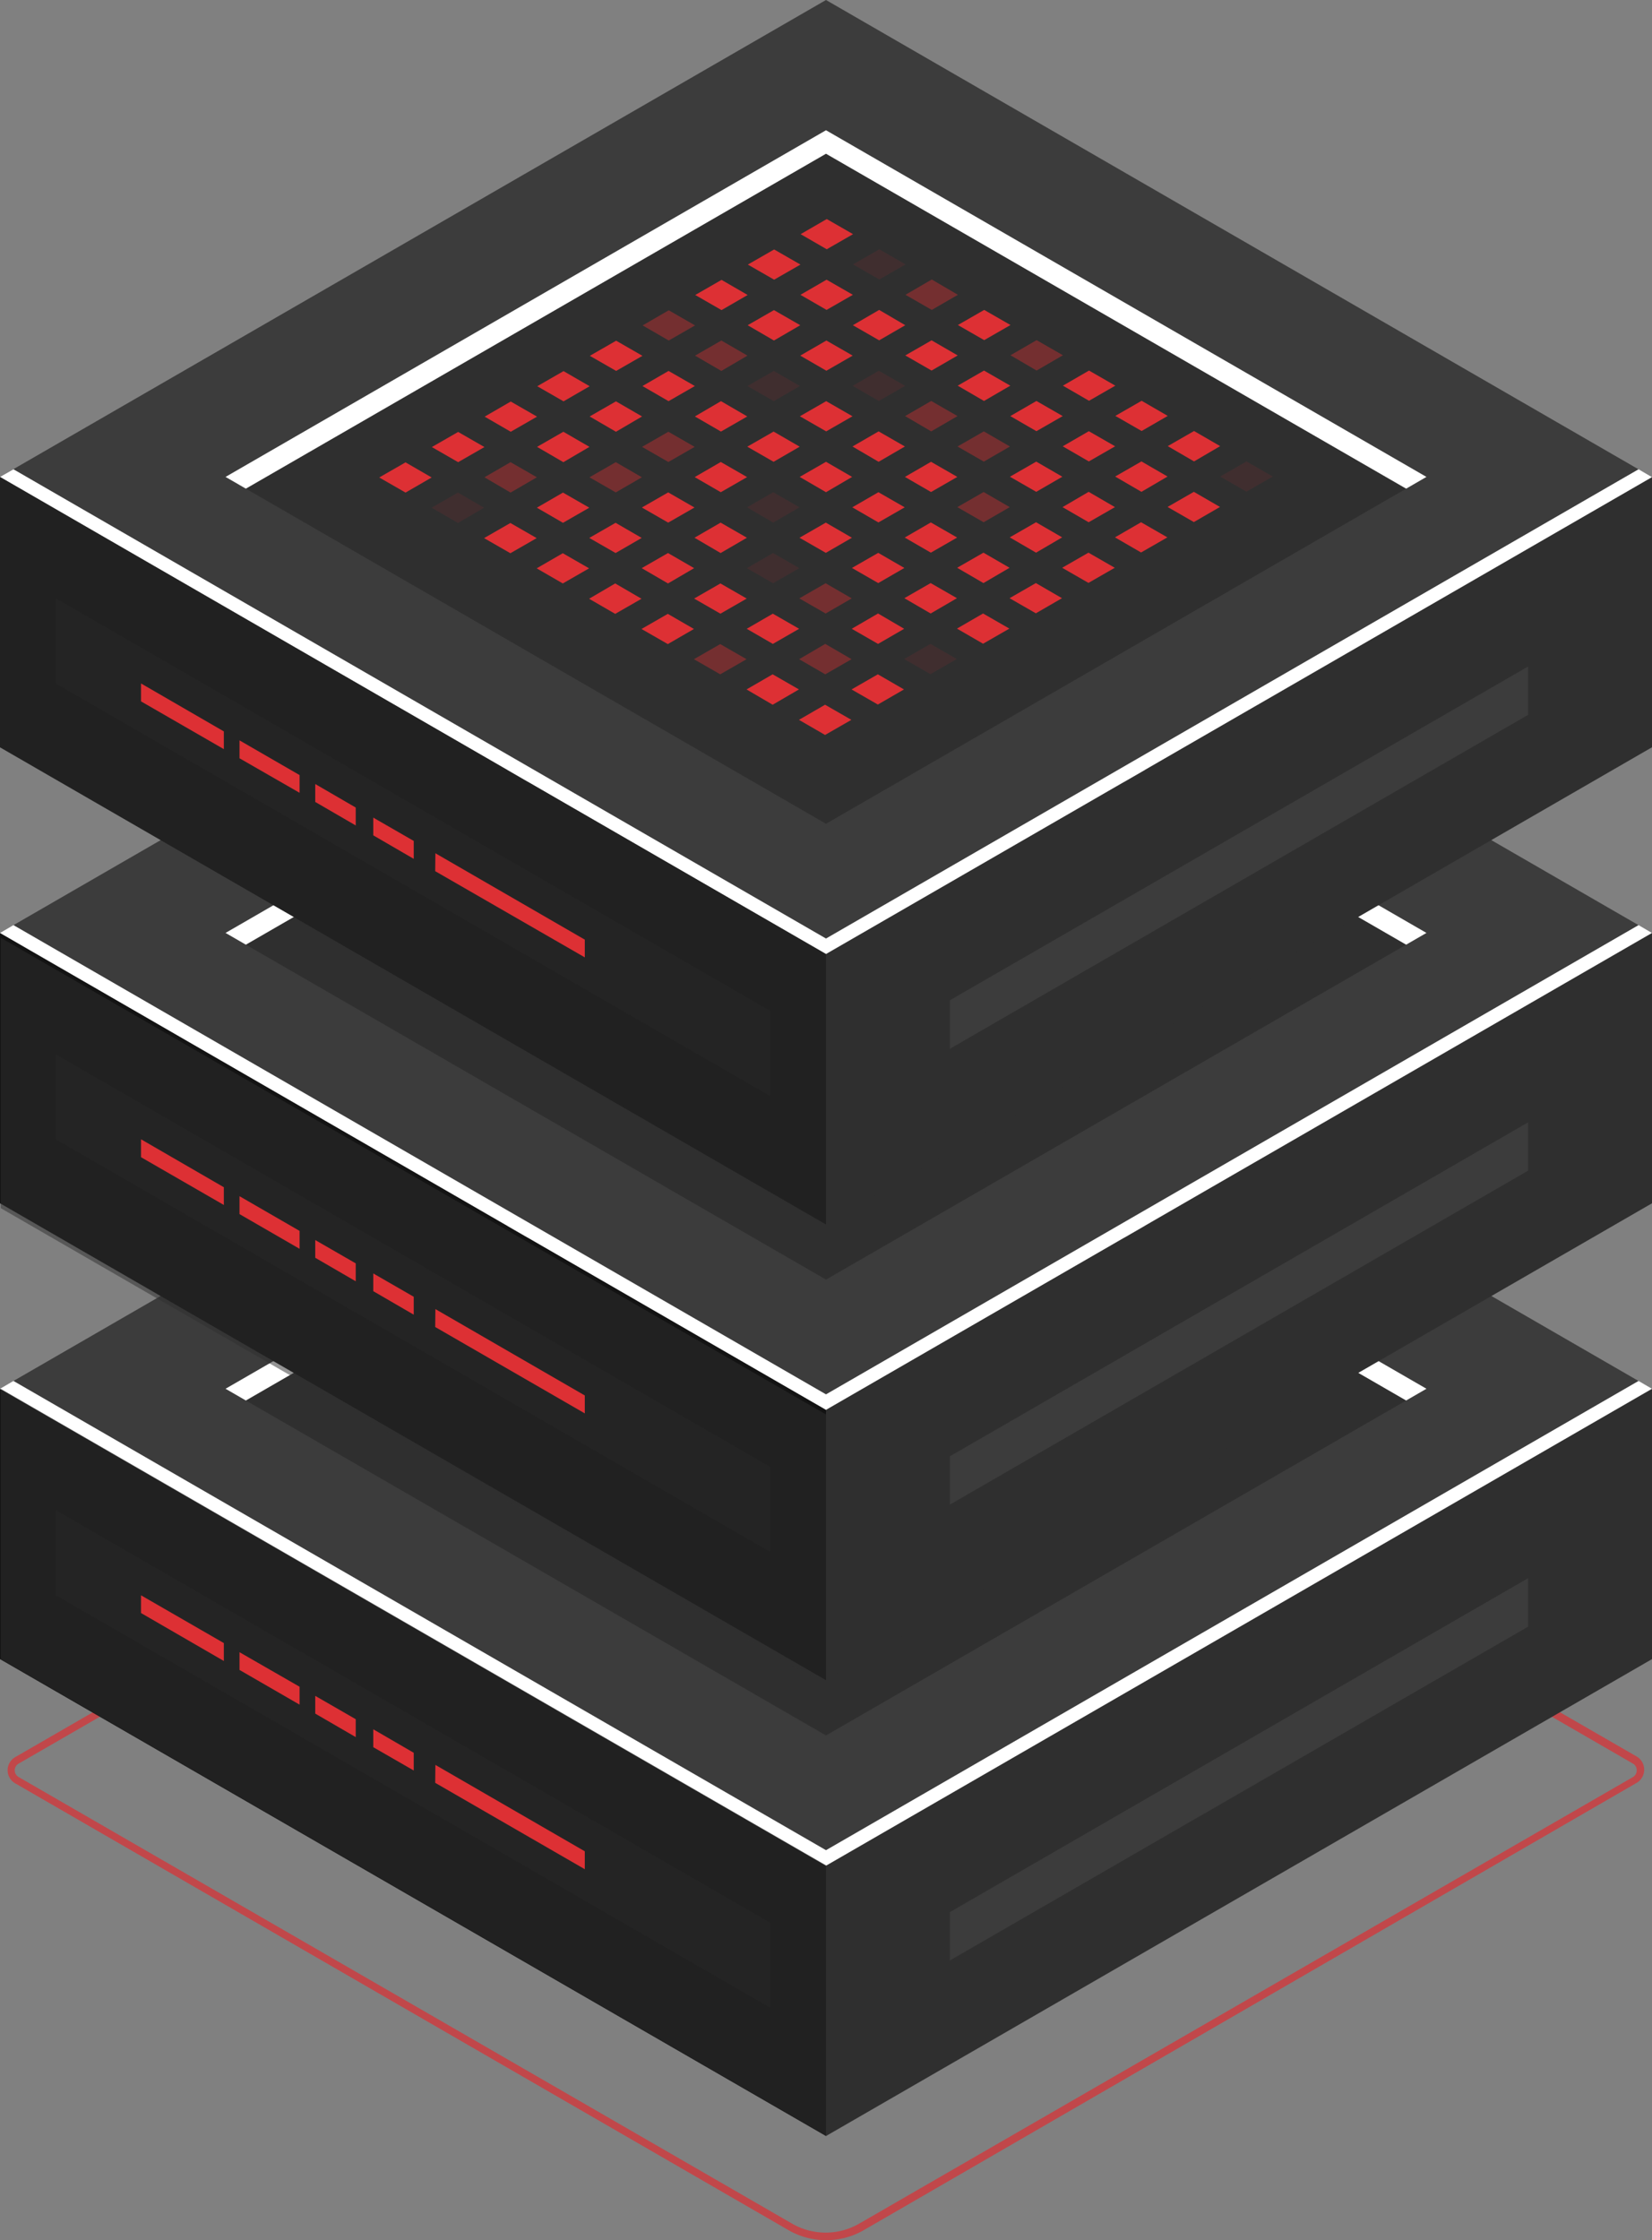 <svg xmlns="http://www.w3.org/2000/svg" viewBox="0 0 88.56 120.06">
  <rect x="0" y="0" width="88.56" height="120.06" fill="#808080" stroke="none"/>
  <defs>
    <style>
      .cls-13,.cls-14,.cls-9{fill:#dd3034}.cls-3{fill:#3c3c3c}.cls-4,.cls-8{fill:#2f2f2f}.cls-5{fill:#fff}.cls-6{fill:#131313}.cls-7{fill:#181818}.cls-8{opacity:.51}.cls-10,.cls-11,.cls-12{fill:#42e8e0}.cls-11,.cls-13{opacity:.1}.cls-12,.cls-14{opacity:.4}
    </style>
  </defs>
  <g id="Layer_2" data-name="Layer 2">
    <g id="_ÎÓÈ_1" data-name="—ÎÓÈ_1">
      <path fill="#dd3034" d="M44.28 120.06a4 4 0 01-2-.53L.82 95.58a.81.81 0 010-1.41l43.46-25.09.1.06 43.36 25a.82.82 0 010 1.41l-41.48 24a4 4 0 01-1.98.51zm0-50.52L1 94.52a.41.41 0 00-.21.36.42.42 0 00.21.36l41.47 23.94a3.6 3.6 0 003.58 0l41.49-23.94a.41.41 0 00.2-.36.4.4 0 00-.2-.36z" opacity=".7"/>
      <path fill="#6b5e9a" d="M44.13 79.81a4.5 4.5 0 01-2.2-.51L24.2 69.07a1.65 1.65 0 01-.94-1.39 2.19 2.19 0 011.29-1.76l17-9.83a5.61 5.61 0 015.05-.2l17.75 10.23a1.64 1.64 0 01.94 1.39A2.17 2.17 0 0164 69.27L47 79.1a5.85 5.85 0 01-2.87.71zm.29-24a5.41 5.41 0 00-2.64.66l-17 9.83a1.83 1.83 0 00-1.09 1.41 1.24 1.24 0 00.74 1L42.13 79a5.21 5.21 0 004.65-.2l17-9.84a1.8 1.8 0 001.08-1.41 1.27 1.27 0 00-.73-1l-17.7-10.31a4.09 4.09 0 00-2.01-.46z" opacity=".7"/>
      <path d="M44.28 99.99L0 74.43l44.28-25.57 44.28 25.57-44.28 25.56z" class="cls-3"/>
      <path d="M44.28 93.01L12.09 74.43l32.19-18.59 32.19 18.59-32.19 18.58z" class="cls-4"/>
      <path d="M44.28 57.1l31.1 17.96 1.09-.63-32.19-18.59-32.19 18.59 1.09.63 31.1-17.96z" class="cls-5"/>
      <path d="M88.56 74.43v14.49l-44.28 25.56V99.99l44.28-25.56z" class="cls-4"/>
      <path d="M0 74.43v14.49l44.28 25.56V99.99L0 74.43z" class="cls-6"/>
      <path d="M3 80.94v4.56l38.28 22.1v-4.56L3 80.94z" class="cls-7"/>
      <path d="M44.28 99.16L.72 74.01l-.72.42 44.28 25.56 44.28-25.56-.72-.42-43.56 25.15z" class="cls-5"/>
      <path d="M81.92 84.58v2.6l-31 17.89v-2.59l31-17.9z" class="cls-3"/>
      <path d="M.04 74.43v14.49l44.28 25.56V99.99L.04 74.43z" class="cls-8"/>
      <path d="M31.35 99.22l-8.01-4.63-.01.96 8.02 4.63v-.96zM22.18 93.94l-2.17-1.26v.96l2.17 1.25v-.95zM12 88.06L7.56 85.5v.95L12 89.02v-.96zM16.06 90.4l-3.22-1.85v.95l3.22 1.86v-.96zM19.07 92.14l-2.17-1.25v.95l2.17 1.26v-.96z" class="cls-9"/>
      <path d="M44.32 62.23l-1.4-.82 1.4-.81 1.41.81-1.41.82z" class="cls-10"/>
      <path d="M47.14 63.85l-1.41-.81 1.41-.81 1.4.81-1.4.81z" class="cls-11"/>
      <path d="M49.95 65.47l-1.41-.81 1.41-.81 1.4.81-1.4.81z" class="cls-12"/>
      <path d="M52.76 67.1l-1.41-.82 1.41-.81 1.41.81-1.41.82z" class="cls-10"/>
      <path d="M55.57 68.72l-1.4-.81 1.4-.81 1.41.81-1.41.81z" class="cls-12"/>
      <path d="M58.38 70.34l-1.4-.81 1.4-.81 1.41.81-1.41.81zM61.2 71.97l-1.41-.81 1.41-.82 1.4.82-1.4.81zM64.01 73.59l-1.41-.81 1.41-.81 1.4.81-1.4.81z" class="cls-10"/>
      <path d="M66.82 75.21l-1.41-.81 1.41-.81 1.41.81-1.41.81z" class="cls-11"/>
      <path d="M41.5 63.86l-1.41-.82 1.41-.81 1.41.81-1.41.82zM44.31 65.48l-1.4-.81 1.4-.81 1.41.81-1.41.81zM47.13 67.1l-1.41-.81 1.41-.81 1.4.81-1.4.81zM49.94 68.73l-1.41-.81 1.41-.82 1.4.82-1.4.81zM52.75 70.35l-1.41-.81 1.41-.81 1.41.81-1.41.81zM55.56 71.97l-1.4-.81 1.4-.81 1.41.81-1.41.81zM58.37 73.6l-1.4-.82 1.4-.81 1.41.81-1.41.82zM61.19 75.22l-1.41-.81 1.41-.81 1.4.81-1.4.81zM64 76.84l-1.41-.81 1.41-.81 1.4.81-1.4.81zM38.68 65.49l-1.41-.82 1.41-.81 1.4.81-1.4.82zM41.49 67.11l-1.41-.81 1.41-.81 1.41.81-1.41.81zM44.3 68.73l-1.4-.81 1.4-.81 1.41.81-1.41.81z" class="cls-10"/>
      <path d="M47.11 70.36l-1.4-.81 1.4-.82 1.41.82-1.41.81z" class="cls-11"/>
      <path d="M49.92 71.98l-1.4-.81 1.4-.81 1.41.81-1.41.81zM52.74 73.6l-1.41-.81 1.41-.81 1.4.81-1.4.81z" class="cls-12"/>
      <path d="M55.55 75.23l-1.41-.81 1.41-.82 1.4.82-1.4.81zM58.36 76.85l-1.4-.81 1.4-.81 1.41.81-1.41.81zM61.17 78.47l-1.4-.81 1.4-.81 1.41.81-1.41.81z" class="cls-10"/>
      <path d="M35.85 67.12l-1.4-.82 1.4-.81 1.41.81-1.41.82zM38.67 68.74l-1.41-.81 1.41-.81 1.4.81-1.4.81z" class="cls-12"/>
      <path d="M41.48 70.36l-1.41-.81 1.41-.81 1.4.81-1.4.81z" class="cls-11"/>
      <path d="M44.29 71.99l-1.41-.82 1.41-.81 1.41.81-1.41.82zM47.1 73.61l-1.4-.81 1.4-.81 1.41.81-1.41.81zM49.91 75.23l-1.4-.81 1.4-.81 1.41.81-1.41.81z" class="cls-10"/>
      <path d="M52.73 76.86l-1.41-.81 1.41-.82 1.4.82-1.4.81z" class="cls-12"/>
      <path d="M55.54 78.48l-1.41-.81 1.41-.81 1.4.81-1.4.81zM58.35 80.1l-1.41-.81 1.41-.81 1.41.81-1.41.81zM33.03 68.75l-1.41-.82 1.41-.81 1.41.81-1.41.82zM35.84 70.37l-1.4-.81 1.4-.81 1.41.81-1.41.81zM38.65 71.99l-1.4-.81 1.4-.81 1.41.81-1.41.81zM41.47 73.62l-1.41-.81 1.41-.82 1.4.82-1.4.81zM44.28 75.24l-1.41-.81 1.41-.81 1.4.81-1.4.81zM47.09 76.86l-1.4-.81 1.4-.81 1.41.81-1.41.81zM49.9 78.49l-1.4-.81 1.4-.82 1.41.82-1.41.81zM52.72 80.11l-1.41-.81 1.41-.81 1.4.81-1.4.81zM55.53 81.73l-1.41-.81 1.41-.81 1.4.81-1.4.81zM30.21 70.38l-1.41-.82 1.41-.81 1.4.81-1.4.82zM33.02 72l-1.41-.81 1.41-.81 1.4.81-1.4.81z" class="cls-10"/>
      <path d="M35.83 73.62l-1.41-.81 1.41-.81 1.41.81-1.41.81z" class="cls-12"/>
      <path d="M38.64 75.25l-1.4-.81 1.4-.82 1.41.82-1.41.81z" class="cls-10"/>
      <path d="M41.45 76.87l-1.4-.81 1.4-.81 1.41.81-1.41.81z" class="cls-11"/>
      <path d="M44.27 78.49l-1.41-.81 1.41-.81 1.4.81-1.4.81zM47.08 80.12l-1.41-.81 1.41-.82 1.4.82-1.4.81zM49.89 81.74l-1.41-.81 1.41-.81 1.41.81-1.41.81zM52.7 83.36l-1.4-.81 1.4-.81 1.41.81-1.41.81zM27.38 72.01l-1.4-.82 1.4-.81 1.41.81-1.41.82zM30.2 73.63l-1.41-.81 1.41-.81 1.4.81-1.4.81z" class="cls-10"/>
      <path d="M33.01 75.25l-1.41-.81 1.41-.81 1.4.81-1.4.81z" class="cls-12"/>
      <path d="M35.82 76.88l-1.41-.82 1.41-.81 1.41.81-1.41.82zM38.63 78.5l-1.4-.81 1.4-.81 1.41.81-1.41.81z" class="cls-10"/>
      <path d="M41.44 80.12l-1.4-.81 1.4-.81 1.41.81-1.41.81z" class="cls-11"/>
      <path d="M44.26 81.75l-1.41-.81 1.41-.82 1.4.82-1.4.81z" class="cls-12"/>
      <path d="M47.07 83.37l-1.41-.81 1.41-.81 1.4.81-1.4.81z" class="cls-10"/>
      <path d="M49.88 85l-1.41-.82 1.41-.81 1.41.81-1.41.82z" class="cls-11"/>
      <path d="M24.56 73.64l-1.41-.81 1.41-.82 1.41.82-1.41.81z" class="cls-10"/>
      <path d="M27.37 75.26l-1.4-.81 1.4-.81 1.41.81-1.41.81z" class="cls-12"/>
      <path d="M30.18 76.88l-1.4-.81 1.4-.81 1.41.81-1.41.81zM33 78.51l-1.41-.82 1.41-.81 1.4.81-1.4.82zM35.81 80.13l-1.41-.81 1.41-.81 1.4.81-1.4.81zM38.62 81.75l-1.41-.81 1.41-.81 1.41.81-1.41.81zM41.43 83.38l-1.4-.81 1.4-.82 1.41.82-1.41.81z" class="cls-10"/>
      <path d="M44.24 85l-1.4-.81 1.4-.81 1.41.81-1.41.81z" class="cls-12"/>
      <path d="M47.06 86.63l-1.41-.82 1.41-.81 1.4.81-1.4.82zM21.74 75.27l-1.41-.82 1.41-.81 1.4.81-1.4.82z" class="cls-10"/>
      <path d="M24.55 76.89l-1.41-.81 1.41-.81 1.4.81-1.4.81z" class="cls-11"/>
      <path d="M27.36 78.51l-1.41-.81 1.41-.81 1.41.81-1.41.81zM30.17 80.14l-1.4-.81 1.4-.82 1.41.82-1.41.81zM32.98 81.76l-1.4-.81 1.4-.81 1.41.81-1.41.81zM35.8 83.38l-1.41-.81 1.41-.81 1.4.81-1.4.81z" class="cls-10"/>
      <path d="M38.61 85.01l-1.41-.81 1.41-.82 1.41.82-1.41.81z" class="cls-12"/>
      <path d="M41.42 86.63l-1.4-.81 1.4-.81 1.41.81-1.41.81zM44.23 88.25l-1.4-.81 1.4-.81 1.41.81-1.41.81z" class="cls-10"/>
      <path d="M44.28 75.56L0 50l44.28-25.57L88.56 50 44.28 75.56z" class="cls-3"/>
      <path d="M44.28 68.58L12.09 50l32.19-18.59L76.47 50 44.28 68.58z" class="cls-4"/>
      <path d="M44.28 32.67l31.1 17.96 1.09-.63-32.19-18.59L12.09 50l1.09.63 31.1-17.96z" class="cls-5"/>
      <path d="M88.56 50v14.49L44.28 90.05V75.56L88.56 50z" class="cls-4"/>
      <path d="M0 50v14.49l44.28 25.56V75.56L0 50z" class="cls-6"/>
      <path d="M3 56.51v4.56l38.28 22.1v-4.56L3 56.51z" class="cls-7"/>
      <path d="M44.28 74.73L.72 49.58 0 50l44.28 25.56L88.56 50l-.72-.42-43.56 25.15z" class="cls-5"/>
      <path d="M81.92 60.15v2.59l-31 17.9v-2.59l31-17.9z" class="cls-3"/>
      <path d="M.04 50.26v14.49l44.28 25.57V75.83L.04 50.26z" class="cls-8"/>
      <path d="M31.35 74.79l-8.01-4.63-.01.96 8.02 4.63v-.96zM22.18 69.5l-2.17-1.25v.95l2.17 1.26v-.96zM12 63.63l-4.44-2.57v.96L12 64.58v-.95zM16.06 65.97l-3.22-1.86v.96l3.22 1.86v-.96zM19.07 67.71l-2.17-1.25v.95l2.17 1.26v-.96z" class="cls-9"/>
      <path d="M44.32 37.79l-1.4-.81 1.4-.81 1.41.81-1.41.81z" class="cls-10"/>
      <path d="M47.14 39.42l-1.41-.82 1.41-.81 1.4.81-1.4.82z" class="cls-11"/>
      <path d="M49.95 41.04l-1.41-.81 1.41-.81 1.4.81-1.4.81z" class="cls-12"/>
      <path d="M52.76 42.66l-1.41-.81 1.41-.81 1.41.81-1.41.81z" class="cls-10"/>
      <path d="M55.57 44.29l-1.4-.81 1.4-.82 1.41.82-1.41.81z" class="cls-12"/>
      <path d="M58.38 45.91l-1.4-.81 1.4-.81 1.41.81-1.41.81zM61.2 47.53l-1.41-.81 1.41-.81 1.4.81-1.4.81zM64.01 49.16l-1.41-.81 1.41-.82 1.4.82-1.4.81z" class="cls-10"/>
      <path d="M66.82 50.78l-1.41-.81 1.41-.81 1.41.81-1.41.81z" class="cls-11"/>
      <path d="M41.5 39.42l-1.41-.81 1.41-.81 1.41.81-1.41.81zM44.31 41.05l-1.4-.82 1.4-.81 1.41.81-1.41.82zM47.13 42.67l-1.41-.81 1.41-.81 1.4.81-1.4.81zM49.94 44.29l-1.41-.81 1.41-.81 1.4.81-1.4.81zM52.75 45.92l-1.41-.81 1.41-.82 1.41.82-1.41.81zM55.56 47.54l-1.4-.81 1.4-.81 1.41.81-1.41.81zM58.37 49.16l-1.4-.81 1.4-.81 1.41.81-1.41.81zM61.19 50.79l-1.41-.81 1.41-.82 1.4.82-1.4.81zM64 52.41l-1.41-.81 1.41-.81 1.4.81-1.4.81zM38.68 41.05l-1.41-.81 1.41-.81 1.4.81-1.4.81zM41.49 42.68l-1.41-.81 1.41-.82 1.41.82-1.41.81zM44.3 44.3l-1.4-.81 1.4-.81 1.41.81-1.41.81z" class="cls-10"/>
      <path d="M47.11 45.92l-1.4-.81 1.4-.81 1.41.81-1.41.81z" class="cls-11"/>
      <path d="M49.92 47.55l-1.4-.81 1.4-.82 1.41.82-1.41.81zM52.74 49.17l-1.41-.81 1.41-.81 1.4.81-1.4.81z" class="cls-12"/>
      <path d="M55.55 50.8l-1.41-.82 1.41-.81 1.4.81-1.4.82zM58.36 52.42l-1.4-.81 1.4-.81 1.41.81-1.41.81zM61.17 54.04l-1.4-.81 1.4-.81 1.41.81-1.41.81z" class="cls-10"/>
      <path d="M35.85 42.68l-1.4-.81 1.4-.81 1.41.81-1.41.81zM38.67 44.31l-1.41-.81 1.41-.82 1.4.82-1.4.81z" class="cls-12"/>
      <path d="M41.48 45.93l-1.41-.81 1.41-.81 1.4.81-1.4.81z" class="cls-11"/>
      <path d="M44.29 47.55l-1.41-.81 1.41-.81 1.41.81-1.41.81zM47.1 49.18l-1.4-.81 1.4-.82 1.41.82-1.41.81zM49.91 50.8l-1.4-.81 1.4-.81 1.41.81-1.41.81z" class="cls-10"/>
      <path d="M52.73 52.42l-1.41-.81 1.41-.81 1.4.81-1.4.81z" class="cls-12"/>
      <path d="M55.54 54.05l-1.41-.81 1.41-.82 1.4.82-1.4.81zM58.35 55.67l-1.41-.81 1.41-.81 1.41.81-1.41.81zM33.03 44.31l-1.41-.81 1.41-.81 1.41.81-1.41.81zM35.84 45.94l-1.4-.81 1.4-.82 1.41.82-1.41.81zM38.65 47.56l-1.4-.81 1.4-.81 1.41.81-1.41.81zM41.47 49.19l-1.41-.82 1.41-.81 1.4.81-1.4.82zM44.28 50.81L42.87 50l1.41-.81 1.4.81-1.4.81zM47.09 52.43l-1.4-.81 1.4-.81 1.41.81-1.41.81zM49.9 54.05l-1.4-.81 1.4-.81 1.41.81-1.41.81zM52.72 55.68l-1.41-.81 1.41-.82 1.4.82-1.4.81zM55.53 57.3l-1.41-.81 1.41-.81 1.4.81-1.4.81zM30.21 45.94l-1.41-.81 1.41-.81 1.4.81-1.4.81zM33.02 47.57l-1.41-.81 1.41-.82 1.4.82-1.4.81z" class="cls-10"/>
      <path d="M35.83 49.19l-1.41-.81 1.41-.81 1.41.81-1.41.81z" class="cls-12"/>
      <path d="M38.64 50.81l-1.4-.81 1.4-.81 1.41.81-1.41.81z" class="cls-10"/>
      <path d="M41.45 52.44l-1.4-.81 1.4-.82 1.41.82-1.41.81z" class="cls-11"/>
      <path d="M44.27 54.06l-1.41-.81 1.41-.81 1.4.81-1.4.81zM47.08 55.69l-1.41-.82 1.41-.81 1.4.81-1.4.82zM49.89 57.31l-1.41-.81 1.41-.81 1.41.81-1.41.81zM52.7 58.93l-1.4-.81 1.4-.81 1.41.81-1.41.81zM27.38 47.57l-1.4-.81 1.4-.81 1.41.81-1.41.81zM30.2 49.2l-1.41-.81 1.41-.82 1.4.82-1.4.81z" class="cls-10"/>
      <path d="M33.01 50.82l-1.41-.81 1.41-.81 1.4.81-1.4.81z" class="cls-12"/>
      <path d="M35.82 52.45l-1.41-.82 1.41-.81 1.41.81-1.41.82zM38.63 54.07l-1.4-.81 1.4-.81 1.41.81-1.41.81z" class="cls-10"/>
      <path d="M41.44 55.69l-1.4-.81 1.4-.81 1.41.81-1.41.81z" class="cls-11"/>
      <path d="M44.26 57.31l-1.41-.81 1.41-.81 1.4.81-1.4.81z" class="cls-12"/>
      <path d="M47.07 58.94l-1.41-.81 1.41-.82 1.4.82-1.4.81z" class="cls-10"/>
      <path d="M49.88 60.56l-1.41-.81 1.41-.81 1.41.81-1.41.81z" class="cls-11"/>
      <path d="M24.56 49.2l-1.41-.81 1.41-.81 1.41.81-1.41.81z" class="cls-10"/>
      <path d="M27.37 50.83l-1.4-.81 1.4-.82 1.41.82-1.41.81z" class="cls-12"/>
      <path d="M30.18 52.45l-1.4-.81 1.4-.81 1.41.81-1.41.81zM33 54.08l-1.41-.82 1.41-.81 1.4.81-1.4.82zM35.81 55.7l-1.41-.81 1.41-.81 1.4.81-1.4.81zM38.62 57.32l-1.41-.81 1.41-.81 1.41.81-1.41.81zM41.43 58.95l-1.4-.82 1.4-.81 1.41.81-1.41.82z" class="cls-10"/>
      <path d="M44.24 60.57l-1.4-.81 1.4-.81 1.41.81-1.41.81z" class="cls-12"/>
      <path d="M47.06 62.19l-1.41-.81 1.41-.81 1.4.81-1.4.81zM21.74 50.83l-1.41-.81 1.41-.81 1.4.81-1.4.81z" class="cls-10"/>
      <path d="M24.55 52.46l-1.41-.81 1.41-.82 1.4.82-1.4.81z" class="cls-11"/>
      <path d="M27.36 54.08l-1.41-.81 1.41-.81 1.41.81-1.41.81zM30.17 55.7l-1.4-.81 1.4-.81 1.41.81-1.41.81zM32.98 57.33l-1.4-.81 1.4-.82 1.41.82-1.41.81zM35.8 58.95l-1.41-.81 1.41-.81 1.4.81-1.4.81z" class="cls-10"/>
      <path d="M38.61 60.58l-1.41-.82 1.41-.81 1.41.81-1.41.82z" class="cls-12"/>
      <path d="M41.42 62.2l-1.4-.81 1.4-.81 1.41.81-1.41.81zM44.23 63.82l-1.4-.81 1.4-.81 1.41.81-1.41.81z" class="cls-10"/>
      <path d="M44.28 51.13L0 25.56 44.28 0l44.28 25.57-44.28 25.56z" class="cls-3"/>
      <path d="M44.28 44.15L12.09 25.56 44.28 6.98l32.19 18.58-32.19 18.59z" class="cls-4"/>
      <path d="M44.28 8.24l31.1 17.95 1.09-.63L44.28 6.98 12.09 25.56l1.09.63 31.1-17.95z" class="cls-5"/>
      <path d="M88.56 25.57v14.48L44.28 65.62V51.13l44.28-25.56z" class="cls-4"/>
      <path d="M0 25.56v14.49l44.28 25.57V51.13L0 25.56z" class="cls-6"/>
      <path d="M3 32.07v4.57l38.28 22.1v-4.57L3 32.07z" class="cls-7"/>
      <path d="M44.28 50.3L.72 25.15l-.72.41 44.28 25.57 44.28-25.56-.72-.42L44.28 50.3z" class="cls-5"/>
      <path d="M81.92 35.72v2.59l-31 17.9v-2.6l31-17.89z" class="cls-3"/>
      <path d="M0 25.56v14.49l44.28 25.57V51.13L0 25.56z" class="cls-8"/>
      <path d="M31.35 50.36l-8.01-4.63-.01.96 8.02 4.62v-.95zM22.18 45.07l-2.17-1.25v.95l2.17 1.26v-.96zM12 39.2l-4.44-2.57v.96L12 40.15v-.95zM16.06 41.54l-3.22-1.86v.96l3.22 1.85v-.95zM19.07 43.28l-2.17-1.26v.96l2.17 1.26v-.96zM44.32 13.36l-1.4-.81 1.4-.81 1.41.81-1.41.81z" class="cls-9"/>
      <path d="M47.14 14.98l-1.41-.81 1.41-.81 1.4.81-1.4.81z" class="cls-13"/>
      <path d="M49.95 16.61l-1.41-.81 1.41-.82 1.4.82-1.4.81z" class="cls-14"/>
      <path d="M52.76 18.23l-1.41-.81 1.41-.81 1.41.81-1.41.81z" class="cls-9"/>
      <path d="M55.57 19.86l-1.4-.82 1.4-.81 1.41.81-1.41.82z" class="cls-14"/>
      <path d="M58.38 21.48l-1.4-.81 1.4-.81 1.41.81-1.41.81zM61.2 23.1l-1.41-.81 1.41-.81 1.4.81-1.4.81zM64.01 24.73l-1.41-.82 1.41-.81 1.4.81-1.4.82z" class="cls-9"/>
      <path d="M66.82 26.35l-1.41-.81 1.41-.81 1.41.81-1.41.81z" class="cls-13"/>
      <path d="M41.5 14.99l-1.41-.81 1.41-.81 1.41.81-1.41.81zM44.31 16.61l-1.4-.81 1.4-.81 1.41.81-1.41.81zM47.13 18.24l-1.41-.81 1.41-.82 1.4.82-1.4.81zM49.94 19.86l-1.41-.81 1.41-.81 1.4.81-1.4.81zM52.75 21.49l-1.41-.82 1.41-.81 1.41.81-1.41.82zM55.56 23.11l-1.4-.81 1.4-.81 1.41.81-1.41.81zM58.37 24.73l-1.4-.81 1.4-.81 1.41.81-1.41.81zM61.19 26.36l-1.41-.82 1.41-.81 1.4.81-1.4.82zM64 27.98l-1.41-.81 1.41-.81 1.4.81-1.4.81zM38.68 16.62l-1.41-.81 1.41-.81 1.4.81-1.4.81zM41.49 18.25l-1.41-.82 1.41-.81 1.41.81-1.41.82zM44.3 19.87l-1.4-.81 1.4-.81 1.41.81-1.41.81z" class="cls-9"/>
      <path d="M47.11 21.49l-1.4-.81 1.4-.81 1.41.81-1.41.81z" class="cls-13"/>
      <path d="M49.92 23.12l-1.4-.82 1.4-.81 1.41.81-1.41.82zM52.74 24.74l-1.41-.81 1.41-.81 1.4.81-1.4.81z" class="cls-14"/>
      <path d="M55.55 26.36l-1.41-.81 1.41-.81 1.4.81-1.4.81zM58.36 27.99l-1.4-.81 1.4-.82 1.41.82-1.41.81zM61.17 29.61l-1.4-.81 1.4-.81 1.41.81-1.41.81z" class="cls-9"/>
      <path d="M35.85 18.25l-1.4-.81 1.4-.81 1.41.81-1.41.81zM38.67 19.88l-1.41-.82 1.41-.81 1.4.81-1.4.82z" class="cls-14"/>
      <path d="M41.48 21.5l-1.41-.81 1.41-.81 1.4.81-1.4.81z" class="cls-13"/>
      <path d="M44.29 23.12l-1.41-.81 1.41-.81 1.41.81-1.41.81zM47.1 24.75l-1.4-.82 1.4-.81 1.41.81-1.41.82zM49.91 26.37l-1.4-.81 1.4-.81 1.41.81-1.41.81z" class="cls-9"/>
      <path d="M52.73 27.99l-1.41-.81 1.41-.81 1.4.81-1.4.81z" class="cls-14"/>
      <path d="M55.54 29.62l-1.41-.82 1.41-.81 1.4.81-1.4.82zM58.35 31.24l-1.41-.81 1.41-.81 1.41.81-1.41.81zM33.03 19.88l-1.41-.81 1.41-.81 1.41.81-1.41.81zM35.84 21.5l-1.4-.81 1.4-.81 1.41.81-1.41.81zM38.65 23.13l-1.4-.81 1.4-.82 1.41.82-1.41.81zM41.47 24.75l-1.41-.81 1.41-.81 1.4.81-1.4.81zM44.28 26.38l-1.41-.82 1.41-.81 1.4.81-1.4.82zM47.09 28l-1.4-.81 1.4-.81 1.41.81-1.41.81zM49.9 29.62l-1.4-.81 1.4-.81 1.41.81-1.41.81zM52.72 31.25l-1.41-.82 1.41-.81 1.4.81-1.4.82zM55.53 32.87l-1.41-.81 1.41-.81 1.4.81-1.4.81zM30.21 21.51l-1.41-.81 1.41-.81 1.4.81-1.4.81zM33.02 23.14l-1.41-.82 1.41-.81 1.4.81-1.4.82z" class="cls-9"/>
      <path d="M35.83 24.76l-1.41-.81 1.41-.81 1.41.81-1.41.81z" class="cls-14"/>
      <path d="M38.64 26.38l-1.4-.81 1.4-.81 1.41.81-1.41.81z" class="cls-9"/>
      <path d="M41.45 28.01l-1.4-.82 1.4-.81 1.41.81-1.41.82z" class="cls-13"/>
      <path d="M44.27 29.63l-1.41-.81 1.41-.81 1.4.81-1.4.81zM47.08 31.25l-1.41-.81 1.41-.81 1.4.81-1.4.81zM49.89 32.88l-1.41-.82 1.41-.81 1.41.81-1.41.82zM52.7 34.5l-1.4-.81 1.4-.81 1.41.81-1.41.81zM27.38 23.14l-1.4-.81 1.4-.81 1.41.81-1.41.81zM30.2 24.77l-1.41-.82 1.41-.81 1.4.81-1.4.82z" class="cls-9"/>
      <path d="M33.01 26.39l-1.41-.81 1.41-.81 1.4.81-1.4.81z" class="cls-14"/>
      <path d="M35.82 28.01l-1.41-.81 1.41-.81 1.41.81-1.41.81zM38.63 29.64l-1.4-.82 1.4-.81 1.41.81-1.41.82z" class="cls-9"/>
      <path d="M41.44 31.26l-1.4-.81 1.4-.81 1.41.81-1.41.81z" class="cls-13"/>
      <path d="M44.26 32.88l-1.41-.81 1.41-.81 1.4.81-1.4.81z" class="cls-14"/>
      <path d="M47.07 34.51l-1.41-.81 1.41-.82 1.4.82-1.4.81z" class="cls-9"/>
      <path d="M49.88 36.13l-1.41-.81 1.41-.81 1.41.81-1.41.81z" class="cls-13"/>
      <path d="M24.56 24.77l-1.41-.81 1.41-.81 1.41.81-1.41.81z" class="cls-9"/>
      <path d="M27.37 26.4l-1.4-.82 1.4-.81 1.41.81-1.41.82z" class="cls-14"/>
      <path d="M30.18 28.02l-1.4-.81 1.4-.81 1.41.81-1.41.81zM33 29.64l-1.41-.81 1.41-.81 1.4.81-1.4.81zM35.81 31.27l-1.41-.82 1.41-.81 1.4.81-1.4.82zM38.62 32.89l-1.41-.81 1.41-.81 1.41.81-1.41.81zM41.43 34.51l-1.4-.81 1.4-.81 1.41.81-1.41.81z" class="cls-9"/>
      <path d="M44.24 36.14l-1.4-.81 1.4-.82 1.41.82-1.41.81z" class="cls-14"/>
      <path d="M47.06 37.76l-1.41-.81 1.41-.81 1.4.81-1.4.81zM21.74 26.4l-1.41-.81 1.41-.81 1.4.81-1.4.81z" class="cls-9"/>
      <path d="M24.55 28.03l-1.41-.82 1.41-.81 1.4.81-1.4.82z" class="cls-13"/>
      <path d="M27.36 29.65l-1.41-.81 1.41-.81 1.41.81-1.41.81zM30.17 31.27l-1.4-.81 1.4-.81 1.41.81-1.41.81zM32.98 32.9l-1.4-.81 1.4-.82 1.41.82-1.41.81zM35.8 34.52l-1.41-.81 1.41-.81 1.4.81-1.4.81z" class="cls-9"/>
      <path d="M38.61 36.14l-1.41-.81 1.41-.81 1.41.81-1.41.81z" class="cls-14"/>
      <path d="M41.42 37.77l-1.4-.82 1.4-.81 1.41.81-1.41.82zM44.23 39.39l-1.4-.81 1.4-.81 1.41.81-1.41.81z" class="cls-9"/>
    </g>
  </g>
</svg>
